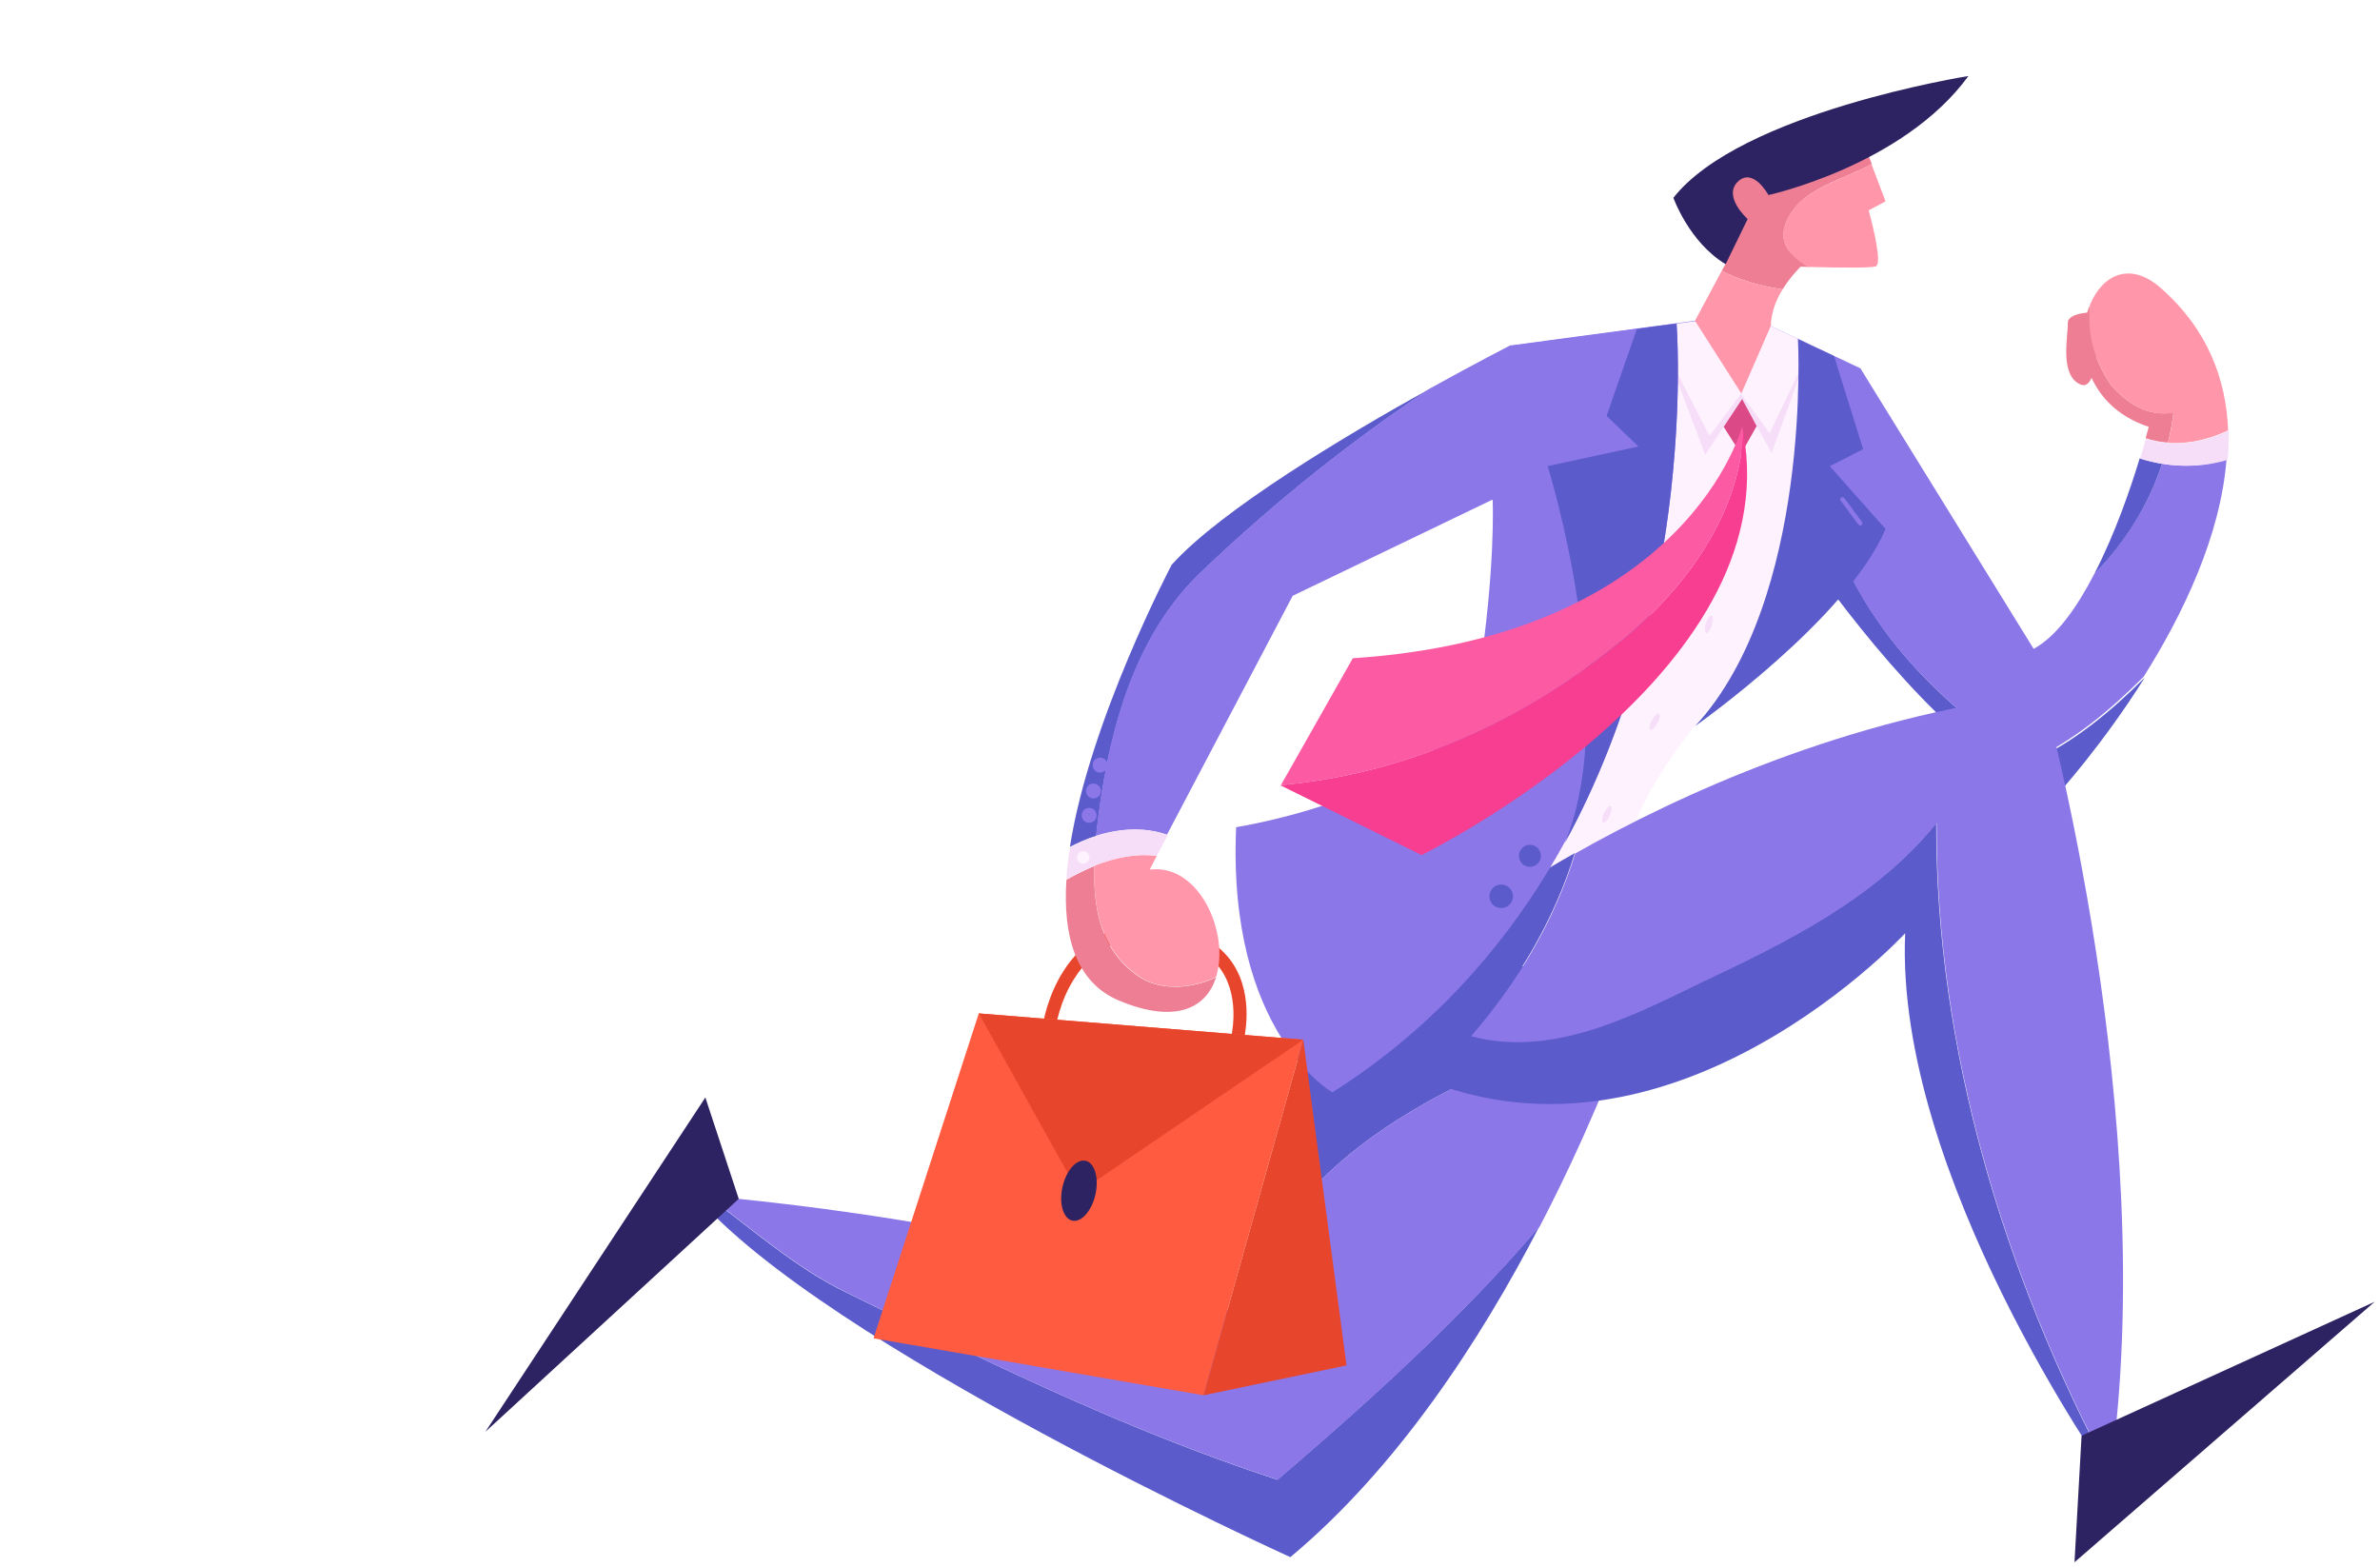 <svg width="407" height="268" viewBox="0 0 407 268" fill="none" xmlns="http://www.w3.org/2000/svg">
<path d="M358.721 53.377C358.721 53.377 353.548 53.243 353.615 55.258C353.682 57.274 352.137 64.194 355.765 65.739C359.326 67.352 358.721 53.377 358.721 53.377Z" fill="#ED7E94"/>
<path d="M211.589 179.212C211.455 179.212 211.388 179.212 211.253 179.145C210.649 179.01 210.313 178.406 210.447 177.801C210.447 177.734 212.261 171.015 208.902 165.977C206.954 163.021 203.527 161.207 198.824 160.602C192.24 159.729 187.135 161.946 183.775 167.253C181.155 171.284 180.551 175.651 180.551 175.651C180.483 176.256 179.946 176.659 179.274 176.592C178.669 176.524 178.266 175.92 178.333 175.315C178.333 175.114 181.155 155.966 199.093 158.318C204.468 159.057 208.432 161.207 210.783 164.7C214.68 170.545 212.664 178.002 212.597 178.338C212.53 178.876 212.06 179.212 211.589 179.212Z" fill="#E8462C"/>
<path d="M311.894 42.225L295.099 45.114L294.427 46.323C297.719 48.002 301.212 48.943 304.84 49.48C307.528 45.114 311.894 42.225 311.894 42.225Z" fill="#ED7E94"/>
<path d="M305.847 37.186C308.535 32.08 314.917 30.871 320.09 28.049L318.478 23.951C276.958 25.63 295.165 45.114 295.165 45.114C295.165 45.114 302.488 45.449 309.341 45.651C305.847 43.703 303.698 41.083 305.847 37.186Z" fill="#ED7E94"/>
<path d="M320.024 28.049C314.851 30.938 308.535 32.08 305.781 37.186C303.698 41.083 305.848 43.703 309.207 45.651C314.918 45.785 320.292 45.852 320.83 45.517C322.039 44.778 319.553 35.977 319.553 35.977L322.442 34.431L320.024 28.049Z" fill="#FF96A9"/>
<path d="M302.422 33.357C302.422 33.357 325.465 28.318 336.618 13C336.618 13 297.651 19.181 286.163 33.827C286.163 33.827 288.85 41.419 295.098 45.181L298.861 37.455C298.861 37.455 294.561 33.625 297.181 31.072C299.801 28.519 302.422 33.357 302.422 33.357Z" fill="#2E2362"/>
<path d="M195.129 167.253C188.276 162.886 186.933 155.563 187.134 148.106C185.522 148.778 183.909 149.584 182.364 150.457C181.759 159.997 183.909 167.925 191.299 171.083C201.243 175.248 206.349 172.225 207.961 167.119C203.863 169.134 198.622 169.403 195.129 167.253Z" fill="#ED7E94"/>
<path d="M196.607 148.711L197.816 146.359C194.188 145.889 190.56 146.695 187.134 148.039C186.932 155.429 188.276 162.752 195.129 167.186C198.622 169.403 203.93 169.067 207.961 167.052C210.312 159.527 205.072 147.636 196.607 148.711Z" fill="#FF96A9"/>
<path d="M360.871 65.672C358.049 61.507 356.84 56.669 357.445 52.034C354.623 58.55 356.437 69.367 367.455 72.995C367.455 72.995 367.253 73.734 366.917 74.943C368.194 75.346 369.47 75.615 370.747 75.682C371.15 74.003 371.486 72.256 371.687 70.509C367.321 71.382 363.558 68.897 360.871 65.672Z" fill="#ED7E94"/>
<path d="M381.027 73.6C380.691 64.731 377.466 56.266 369.538 49.279C364.231 44.576 359.528 47.062 357.445 52.033C356.84 56.669 358.05 61.506 360.871 65.672C363.559 68.897 367.321 71.382 371.688 70.576C371.486 72.323 371.151 74.07 370.747 75.749C374.241 75.951 377.802 75.145 381.027 73.6Z" fill="#FF96A9"/>
<path d="M205.811 97.45C217.971 85.894 230.803 75.615 244.509 66.478C230.199 74.406 208.834 87.171 200.369 96.576C200.369 96.576 186.328 123.181 182.969 144.814C184.447 144.075 185.925 143.403 187.47 142.933C189.284 126.07 193.651 108.804 205.811 97.45Z" fill="#5B5BCB"/>
<path d="M313.17 90.597C312.633 93.015 311.558 95.098 310.349 97.113C318.612 108.602 336.886 131.915 351.935 135.744C351.935 135.744 359.393 127.615 366.783 115.858C361.005 121.635 354.757 126.876 347.165 130.369C332.049 120.762 319.15 107.796 313.17 90.597Z" fill="#5B5BCB"/>
<path d="M369.739 79.31C367.388 86.499 363.29 92.814 358.117 98.189C355.161 103.899 351.667 108.871 347.77 110.954L318.142 62.985L302.757 55.729L289.791 54.855L258.215 59.088C258.215 59.088 252.437 62.044 244.442 66.478C230.737 75.615 217.905 85.894 205.744 97.45C193.584 108.737 189.217 126.07 187.403 142.933C191.434 141.656 195.667 141.388 199.564 142.731L221.062 101.884L255.124 85.491L305.781 90.53C305.781 90.53 307.46 93.083 310.215 96.98C311.424 94.964 312.499 92.881 313.037 90.463C319.016 107.662 331.915 120.628 346.964 130.235C354.556 126.742 360.804 121.501 366.582 115.724C373.233 105.176 379.75 91.672 380.758 78.504C377.331 79.713 373.502 79.915 369.739 79.31Z" fill="#8B77E8"/>
<path d="M369.739 79.31C368.463 79.109 367.186 78.773 365.91 78.37C364.364 83.476 361.677 91.336 358.116 98.189C363.357 92.814 367.388 86.499 369.739 79.31Z" fill="#5B5BCB"/>
<path d="M380.958 78.638C381.093 76.958 381.16 75.279 381.093 73.666C376.659 75.749 371.62 76.555 366.984 75.01C366.716 75.884 366.38 77.093 365.977 78.436C370.814 79.915 376.054 80.116 380.958 78.638Z" fill="#F6DEF8"/>
<path d="M182.969 144.881C182.7 146.762 182.431 148.576 182.364 150.39C187.134 147.703 192.442 145.687 197.816 146.359L199.698 142.798C194.256 140.85 188.209 142.127 182.969 144.881Z" fill="#F6DEF8"/>
<path d="M311.021 59.625C311.021 59.625 314.581 85.491 306.654 101.01C298.659 116.463 282.468 128.22 278.034 145.62C273.599 162.953 250.488 153.481 250.488 153.481L283.811 55.728L289.925 54.922L302.891 55.796L311.021 59.625Z" fill="#FEF2FE"/>
<path d="M218.442 253.046C192.375 244.514 168.054 232.555 143.331 220.328C136.612 216.834 130.902 212.132 124.855 207.496C123.31 206.354 121.832 205.346 120.354 204.473C119.413 204.406 118.876 204.338 118.876 204.338C140.643 230.002 220.659 266.282 220.659 266.282C238.866 251.098 253.109 229.331 263.253 209.713C249.749 225.501 234.297 239.475 218.442 253.046Z" fill="#5B5BCB"/>
<path d="M279.176 173.501C281.393 167.455 282.468 163.827 282.468 163.827C282.468 163.827 280.049 164.095 275.615 164.431C269.031 164.902 258.013 165.506 244.307 165.573C232.752 165.573 225.496 175.718 220.928 187.61C216.628 198.762 214.747 211.527 213.94 219.119C225.16 193.32 254.049 182.571 279.176 173.501Z" fill="#5B5BCB"/>
<path d="M214.008 219.052C213.537 223.217 213.47 225.837 213.47 225.837C186.664 210.721 130.297 205.279 120.421 204.473C121.899 205.413 123.377 206.354 124.922 207.496C130.969 212.132 136.612 216.767 143.398 220.328C168.121 232.623 192.442 244.514 218.509 253.047C234.364 239.475 249.816 225.501 263.32 209.713C270.845 195.269 276.152 181.966 279.243 173.434C254.049 182.571 225.16 193.32 214.008 219.052Z" fill="#8B77E8"/>
<path d="M284.954 60.163L291.605 77.765L297.921 68.225L302.959 77.496L309.006 60.767L302.623 74.07L297.719 67.351L292.344 74.54L284.954 60.163Z" fill="#F6DEF8"/>
<path d="M331.108 140.716C320.762 153.548 305.78 160.938 290.798 167.992C278.773 173.837 265.269 180.892 251.496 177.129C259.424 168.06 265.739 157.445 269.3 145.889C257.408 152.607 250.488 157.915 250.488 157.915L233.021 179.078C279.982 209.243 325.801 159.594 325.801 159.594C323.987 200.912 360.602 252.509 360.602 252.509C360.669 252.241 360.669 251.972 360.736 251.77C342.664 217.843 331.041 179.414 331.108 140.716Z" fill="#5B5BCB"/>
<path d="M349.383 118.612C315.724 122.71 287.036 135.946 269.367 145.956C265.806 157.512 259.491 168.059 251.563 177.196C265.336 180.891 278.84 173.904 290.866 168.059C305.848 161.005 320.763 153.615 331.176 140.783C331.109 179.481 342.732 217.91 360.871 251.904C369.605 191.17 349.383 118.612 349.383 118.612Z" fill="#8B77E8"/>
<path d="M286.701 55.325C286.701 55.325 294.024 144.881 227.848 186.803C227.848 186.803 209.843 176.659 211.388 141.454C211.388 141.454 249.884 135.475 252.84 116.193C255.796 96.912 255.259 85.558 255.259 85.558L258.282 59.155L286.701 55.325Z" fill="#8B77E8"/>
<path d="M307.46 57.945C307.46 57.945 309.946 102.488 289.858 124.188C289.858 124.188 315.926 105.847 322.442 90.462L312.902 79.713L318.613 76.824L313.641 60.901L307.46 57.945Z" fill="#5B5BCB"/>
<path d="M355.967 245.522L354.758 267.156L406.086 222.613L355.967 245.522Z" fill="#2E2362"/>
<path d="M126.333 205.01L120.623 187.677L83 244.85L126.333 205.01Z" fill="#2E2362"/>
<path d="M167.382 173.3L222.876 177.801L205.811 238.602L149.377 228.861L167.382 173.3Z" fill="#FF5B41"/>
<path d="M222.876 177.801L230.266 233.496L205.812 238.602L222.876 177.801Z" fill="#E8462C"/>
<path d="M167.383 173.3L184.447 203.936L222.876 177.801L167.383 173.3Z" fill="#E8462C"/>
<path d="M187.332 204.246C187.959 201.421 187.206 198.85 185.648 198.504C184.091 198.158 182.319 200.168 181.691 202.993C181.064 205.818 181.817 208.389 183.375 208.735C184.932 209.081 186.704 207.071 187.332 204.246Z" fill="#2E2362"/>
<path d="M294.427 46.323L289.858 54.855L297.786 67.284L302.825 55.728C302.892 53.444 303.698 51.294 304.84 49.48C301.212 48.943 297.719 48.002 294.427 46.323Z" fill="#FF96A9"/>
<path d="M286.7 55.325L279.915 56.266L274.742 71.113L280.183 76.354L264.664 79.713C264.664 79.713 277.429 120.359 267.62 144.142C290.53 102.219 286.7 55.325 286.7 55.325Z" fill="#5B5BCB"/>
<path d="M297.92 68.225L294.763 72.995L297.719 77.63L300.406 72.86L297.92 68.225Z" fill="#DB4A87"/>
<path d="M298.122 74.003C298.055 73.667 297.988 73.264 297.92 72.928C297.92 72.928 288.649 108.804 231.341 112.566L219.047 134.266C240.075 132.318 259.357 123.987 276.354 110.349C287.641 101.414 297.45 88.38 298.122 74.003Z" fill="#FC5BA3"/>
<path d="M298.122 74.002C297.45 88.38 287.641 101.413 276.354 110.349C259.424 123.92 240.075 132.318 219.047 134.266V134.333L243.099 146.225C243.099 146.225 305.781 115.522 298.122 74.002Z" fill="#F73E91"/>
<path d="M292.742 106.915C292.988 106.098 292.957 105.366 292.673 105.281C292.388 105.195 291.959 105.789 291.713 106.606C291.467 107.423 291.498 108.155 291.782 108.24C292.067 108.326 292.496 107.733 292.742 106.915Z" fill="#F6DEF8"/>
<path d="M275.279 139.494C275.638 138.72 275.711 137.991 275.442 137.866C275.172 137.742 274.663 138.268 274.304 139.042C273.945 139.817 273.873 140.546 274.142 140.67C274.411 140.795 274.921 140.269 275.279 139.494Z" fill="#F6DEF8"/>
<path d="M283.434 123.664C283.841 122.914 283.96 122.191 283.699 122.05C283.438 121.908 282.897 122.401 282.49 123.152C282.083 123.902 281.964 124.625 282.225 124.766C282.486 124.908 283.028 124.414 283.434 123.664Z" fill="#F6DEF8"/>
<path d="M318.142 89.858C318.008 89.858 317.941 89.791 317.806 89.724L314.783 85.625C314.649 85.491 314.716 85.222 314.85 85.088C314.985 84.954 315.253 85.021 315.388 85.155L318.411 89.253C318.545 89.388 318.478 89.656 318.344 89.791C318.277 89.791 318.21 89.858 318.142 89.858Z" fill="#8B77E8"/>
<path d="M261.676 148.235C262.714 148.208 263.534 147.343 263.506 146.305C263.478 145.266 262.614 144.447 261.576 144.474C260.537 144.502 259.718 145.366 259.745 146.405C259.773 147.443 260.637 148.263 261.676 148.235Z" fill="#5B5BCB"/>
<path d="M256.774 155.289C257.886 155.259 258.765 154.333 258.735 153.22C258.706 152.108 257.78 151.23 256.667 151.259C255.554 151.289 254.676 152.215 254.706 153.327C254.735 154.44 255.661 155.318 256.774 155.289Z" fill="#5B5BCB"/>
<path d="M185.27 147.699C185.864 147.683 186.332 147.19 186.316 146.596C186.3 146.003 185.807 145.534 185.213 145.55C184.62 145.566 184.151 146.06 184.167 146.653C184.183 147.247 184.677 147.715 185.27 147.699Z" fill="#FEF2FE"/>
<path d="M186.283 140.711C186.988 140.692 187.544 140.106 187.525 139.401C187.507 138.697 186.92 138.14 186.215 138.159C185.511 138.178 184.955 138.764 184.973 139.469C184.992 140.174 185.578 140.73 186.283 140.711Z" fill="#8B77E8"/>
<path d="M187.02 136.544C187.725 136.525 188.281 135.939 188.262 135.234C188.244 134.53 187.657 133.973 186.953 133.992C186.248 134.011 185.692 134.597 185.711 135.302C185.729 136.006 186.316 136.563 187.02 136.544Z" fill="#8B77E8"/>
<path d="M188.162 132.111C188.867 132.093 189.423 131.506 189.404 130.802C189.385 130.097 188.799 129.541 188.094 129.559C187.39 129.578 186.833 130.165 186.852 130.869C186.871 131.574 187.457 132.13 188.162 132.111Z" fill="#8B77E8"/>
<g filter="url(#filter0_b_205_1473)">
<path d="M10.824 51.547H137.097L86.937 42.061C86.937 42.061 93.463 27.339 77.451 28.781C77.451 28.781 79.424 11.858 64.399 15.501C64.399 15.501 63.412 -1.421 44.365 0.096C25.318 1.614 33.817 21.799 33.817 21.799C33.817 21.799 13.783 7.912 3.235 21.799C-7.161 35.762 10.824 51.547 10.824 51.547Z" fill="url(#paint0_radial_205_1473)" fill-opacity="0.3"/>
<path d="M86.48 41.858L86.48 41.858L86.48 41.858L86.224 42.435L86.844 42.552L131.762 51.047H11.016C11 51.032 10.982 51.016 10.963 50.998C10.837 50.882 10.652 50.709 10.42 50.483C9.955 50.031 9.302 49.368 8.548 48.528C7.04 46.848 5.142 44.468 3.567 41.664C0.412 36.047 -1.389 28.849 3.635 22.1C8.726 15.399 16.105 15.361 22.349 17.074C25.466 17.929 28.265 19.214 30.288 20.288C31.298 20.825 32.112 21.307 32.672 21.655C32.952 21.829 33.169 21.968 33.315 22.064C33.387 22.113 33.443 22.149 33.479 22.174L33.52 22.202L33.53 22.209L33.532 22.21L33.532 22.21L33.532 22.21L34.945 23.19L34.278 21.606L34.278 21.605L34.278 21.605L34.277 21.603L34.273 21.594L34.257 21.554C34.242 21.518 34.22 21.463 34.192 21.391C34.136 21.248 34.056 21.035 33.961 20.763C33.769 20.219 33.516 19.438 33.271 18.496C32.778 16.606 32.323 14.09 32.448 11.541C32.572 8.994 33.274 6.453 35.054 4.461C36.829 2.475 39.735 0.967 44.405 0.595C49.091 0.221 52.631 0.984 55.309 2.311C57.987 3.638 59.832 5.544 61.106 7.502C62.381 9.463 63.081 11.476 63.462 13.002C63.652 13.764 63.762 14.401 63.824 14.846C63.855 15.068 63.874 15.242 63.885 15.359C63.891 15.418 63.895 15.462 63.897 15.491L63.899 15.522L63.9 15.529L63.9 15.53L63.9 15.53L63.935 16.128L64.517 15.987C68.19 15.096 70.747 15.48 72.534 16.476C74.324 17.474 75.424 19.131 76.09 20.947C76.757 22.766 76.976 24.709 77.025 26.21C77.049 26.958 77.031 27.59 77.007 28.034C76.995 28.256 76.982 28.43 76.972 28.548C76.97 28.571 76.968 28.592 76.966 28.611C76.963 28.64 76.961 28.663 76.959 28.681L76.956 28.714L76.955 28.722L76.954 28.723L76.954 28.723L76.954 28.723L76.883 29.334L77.496 29.279C81.437 28.924 83.893 29.574 85.397 30.654C86.888 31.724 87.526 33.278 87.701 34.933C87.877 36.597 87.577 38.325 87.223 39.654C87.047 40.316 86.86 40.87 86.717 41.258C86.645 41.452 86.585 41.604 86.543 41.707C86.522 41.758 86.506 41.797 86.495 41.822L86.483 41.851L86.48 41.857L86.48 41.858Z" stroke="white" stroke-opacity="0.2"/>
</g>
<defs>
<filter id="filter0_b_205_1473" x="-30" y="-30" width="197.097" height="111.546" filterUnits="userSpaceOnUse" color-interpolation-filters="sRGB">
<feFlood flood-opacity="0" result="BackgroundImageFix"/>
<feGaussianBlur in="BackgroundImage" stdDeviation="15"/>
<feComposite in2="SourceAlpha" operator="in" result="effect1_backgroundBlur_205_1473"/>
<feBlend mode="normal" in="SourceGraphic" in2="effect1_backgroundBlur_205_1473" result="shape"/>
</filter>
<radialGradient id="paint0_radial_205_1473" cx="0" cy="0" r="1" gradientUnits="userSpaceOnUse" gradientTransform="translate(128.33 2.782) rotate(153.297) scale(87.493 73.244)">
<stop stop-color="white" stop-opacity="0.701"/>
<stop offset="1" stop-color="#F8FFF8" stop-opacity="0.247"/>
</radialGradient>
</defs>
</svg>
